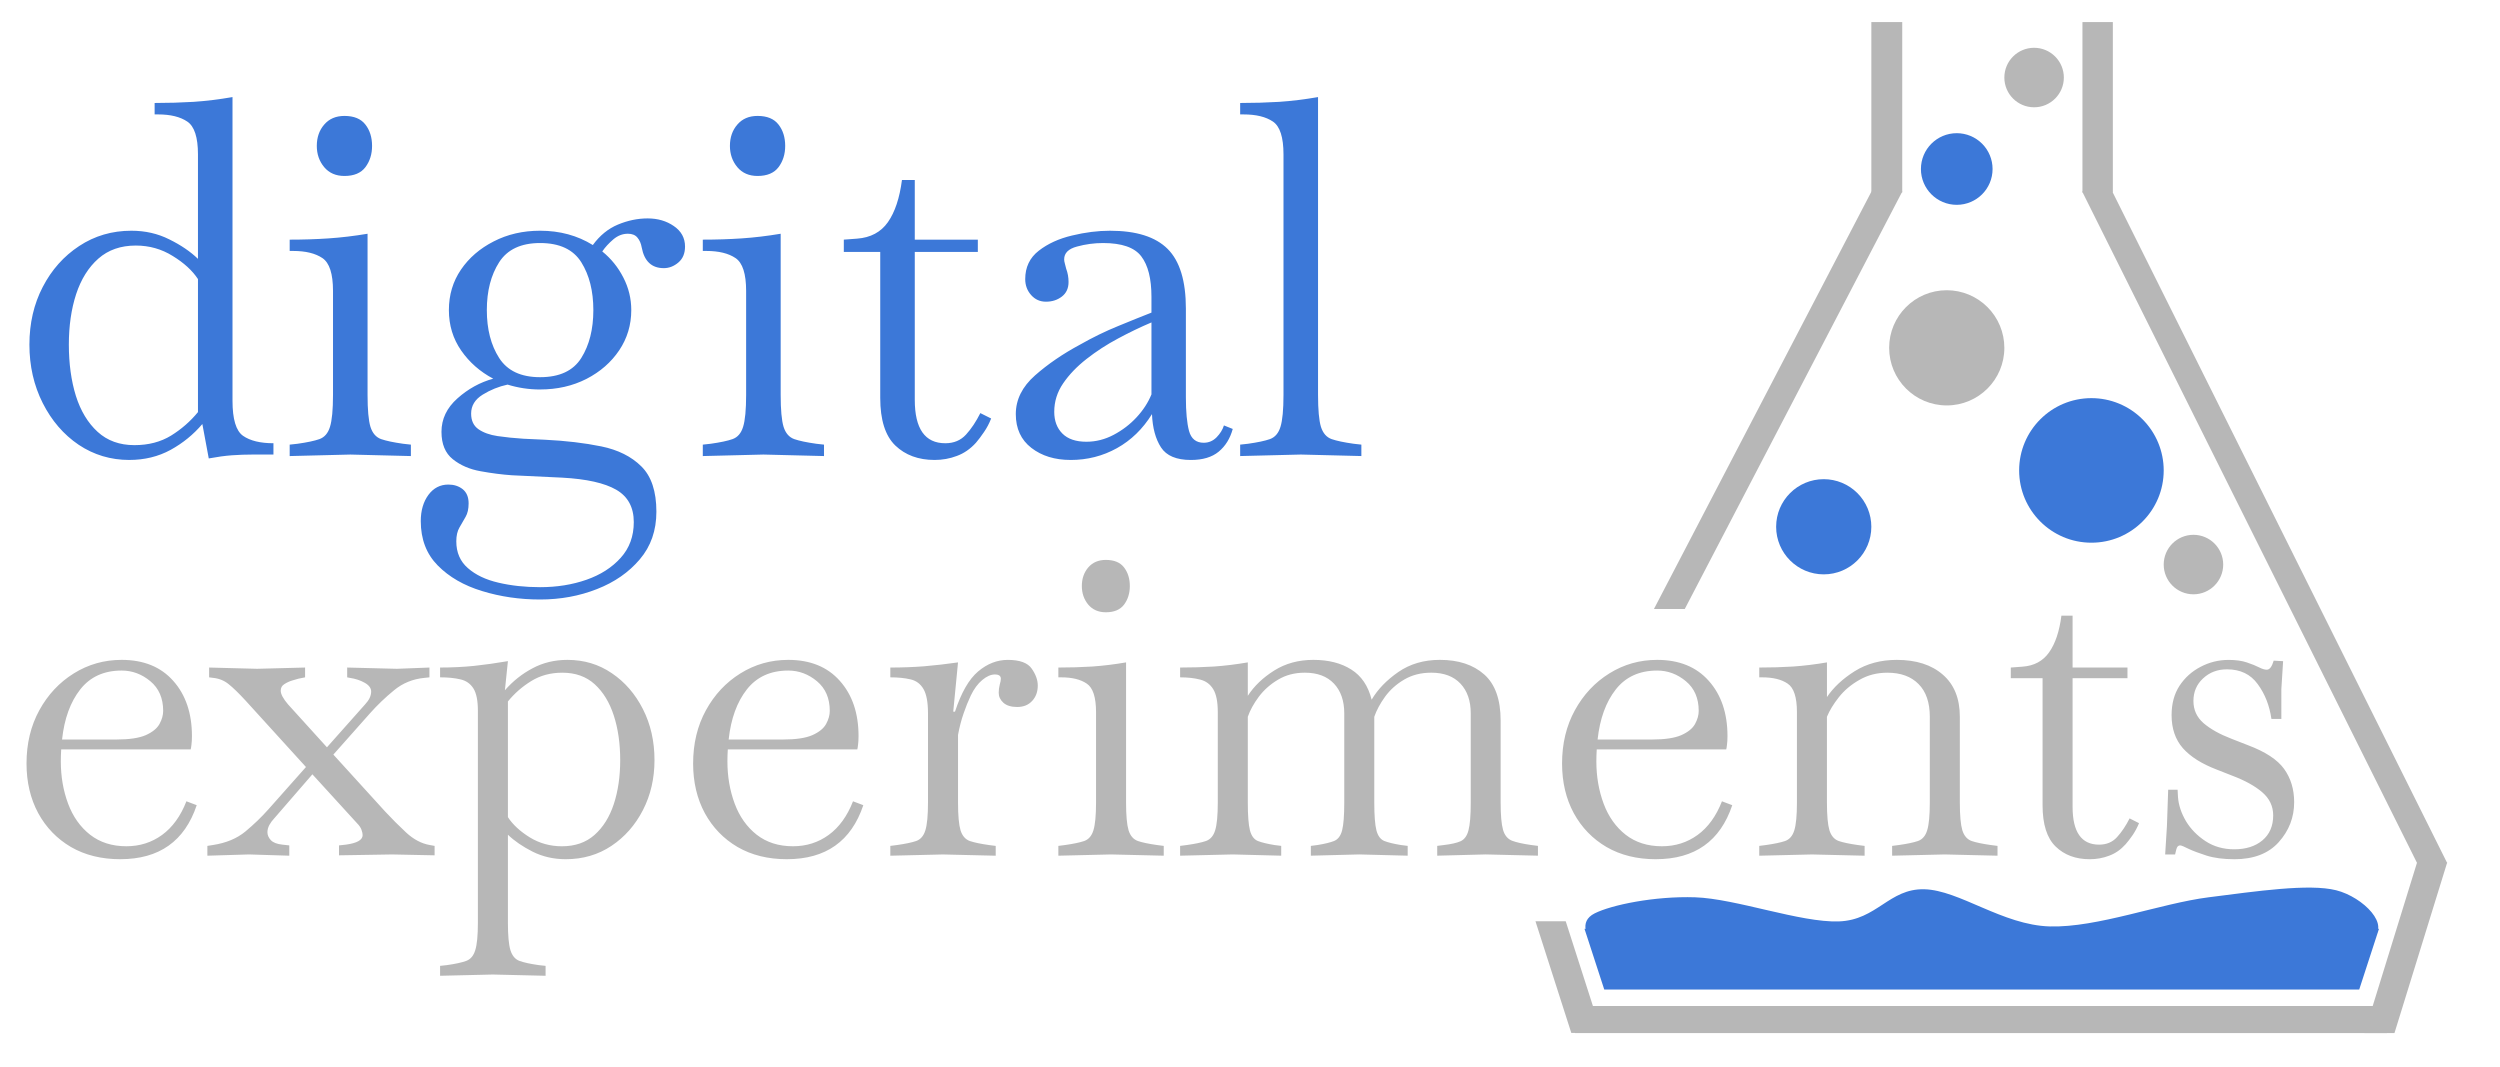 <svg version="1.1" viewBox="0.0 0.0 311.0 132.751" fill="none" stroke="none" stroke-linecap="square" stroke-miterlimit="10" xmlns:xlink="http://www.w3.org/1999/xlink" xmlns="http://www.w3.org/2000/svg"><clipPath id="p.0"><path d="m0 0l311.0 0l0 132.751l-311.0 0l0 -132.751z" clip-rule="nonzero"/></clipPath><g clip-path="url(#p.0)"><path fill="#000000" fill-opacity="0.0" d="m0 0l311.0 0l0 132.751l-311.0 0z" fill-rule="evenodd"/><path fill="#000000" fill-opacity="0.0" d="m-8.108 46.092l309.795 0l0 84.031l-309.795 0z" fill-rule="evenodd"/><path fill="#b7b7b7" d="m14.971 106.886q-3.516 0 -6.141 -1.516q-2.609 -1.531 -4.078 -4.219q-1.453 -2.703 -1.453 -6.172q0 -3.719 1.594 -6.625q1.594 -2.906 4.281 -4.578q2.703 -1.688 5.953 -1.688q4.109 0 6.422 2.609q2.328 2.609 2.328 6.875q0 0.641 -0.062 1.078q-0.047 0.422 -0.094 0.578l-16.109 0q-0.047 0.75 -0.047 1.484q0 2.828 0.906 5.266q0.906 2.422 2.734 3.859q1.844 1.438 4.516 1.438q2.5 0 4.438 -1.406q1.953 -1.422 3.031 -4.188l1.281 0.484q-2.25 6.719 -9.5 6.719zm0.156 -23.469q-3.297 0 -5.141 2.344q-1.844 2.344 -2.266 6.234l6.766 0q2.406 0 3.656 -0.547q1.25 -0.562 1.703 -1.391q0.453 -0.828 0.453 -1.625q0 -2.359 -1.594 -3.688q-1.594 -1.328 -3.578 -1.328zm10.67 23.031l0 -1.219l0.688 -0.109q2.453 -0.375 4.031 -1.672q1.578 -1.312 2.859 -2.75l4.688 -5.281l-7.516 -8.266q-1.281 -1.391 -2.109 -2.047q-0.828 -0.672 -1.953 -0.781l-0.469 -0.062l0 -1.219l5.969 0.156l5.969 -0.156l0 1.219l-0.844 0.172q-0.219 0.047 -0.75 0.219q-0.531 0.156 -0.984 0.453q-0.453 0.281 -0.453 0.812q0 0.641 0.906 1.703l4.844 5.344l4.75 -5.344q0.75 -0.797 0.75 -1.594q0 -0.641 -0.812 -1.094q-0.797 -0.453 -1.859 -0.609l-0.312 -0.062l0 -1.219l6.188 0.156l4.047 -0.156l0 1.219l-0.594 0.062q-2.188 0.203 -3.812 1.547q-1.625 1.328 -3.0 2.875l-4.547 5.125l6.453 7.094q1.234 1.328 2.609 2.609q1.391 1.281 2.938 1.547l0.594 0.109l0 1.172l-5.281 -0.109l-6.609 0.109l0 -1.234l0.844 -0.094q2.094 -0.281 2.094 -1.188q0 -0.266 -0.141 -0.656q-0.141 -0.406 -0.562 -0.828l-5.547 -6.078l-4.75 5.484q-0.359 0.375 -0.609 0.828q-0.234 0.453 -0.234 0.891q0 0.531 0.422 0.984q0.422 0.453 1.438 0.562l0.859 0.094l0 1.281l-5.016 -0.156l-5.172 0.156zm28.95 14.938l0 -1.234l0.859 -0.094q1.547 -0.219 2.375 -0.516q0.828 -0.297 1.141 -1.344q0.328 -1.031 0.328 -3.422l0 -26.344q0 -1.922 -0.562 -2.797q-0.562 -0.891 -1.625 -1.125q-1.062 -0.25 -2.516 -0.25l0 -1.219q2.188 0 4.219 -0.203q2.031 -0.219 4.219 -0.594l-0.375 3.625q1.484 -1.703 3.437 -2.734q1.953 -1.047 4.344 -1.047q3.094 0 5.516 1.656q2.438 1.641 3.875 4.469q1.438 2.828 1.438 6.344q0 3.422 -1.438 6.219q-1.438 2.797 -3.922 4.453q-2.484 1.656 -5.688 1.656q-2.234 0 -4.109 -0.938q-1.859 -0.938 -3.078 -2.109l0 10.938q0 2.391 0.312 3.422q0.328 1.047 1.141 1.344q0.828 0.297 2.375 0.516l0.859 0.094l0 1.234l-6.562 -0.156l-6.562 0.156zm15.203 -37.703q-2.188 0 -3.875 1.047q-1.672 1.031 -2.891 2.531l0 14.391q0.906 1.391 2.719 2.516q1.812 1.109 4.0 1.109q2.453 0 4.047 -1.406q1.609 -1.422 2.406 -3.844q0.797 -2.422 0.797 -5.469q0 -3.094 -0.797 -5.547q-0.797 -2.453 -2.375 -3.891q-1.578 -1.438 -4.031 -1.438zm27.946 23.203q-3.516 0 -6.141 -1.516q-2.609 -1.531 -4.078 -4.219q-1.453 -2.703 -1.453 -6.172q0 -3.719 1.594 -6.625q1.594 -2.906 4.281 -4.578q2.703 -1.688 5.953 -1.688q4.109 0 6.422 2.609q2.328 2.609 2.328 6.875q0 0.641 -0.062 1.078q-0.047 0.422 -0.094 0.578l-16.109 0q-0.047 0.75 -0.047 1.484q0 2.828 0.906 5.266q0.906 2.422 2.734 3.859q1.844 1.438 4.516 1.438q2.5 0 4.438 -1.406q1.953 -1.422 3.031 -4.188l1.281 0.484q-2.25 6.719 -9.5 6.719zm0.156 -23.469q-3.297 0 -5.141 2.344q-1.844 2.344 -2.266 6.234l6.766 0q2.406 0 3.656 -0.547q1.25 -0.562 1.703 -1.391q0.453 -0.828 0.453 -1.625q0 -2.359 -1.594 -3.688q-1.594 -1.328 -3.578 -1.328zm12.703 23.031l0 -1.219l0.844 -0.109q1.547 -0.219 2.375 -0.5q0.828 -0.297 1.141 -1.328q0.328 -1.047 0.328 -3.453l0 -11.094q0 -2.078 -0.562 -3.031q-0.562 -0.969 -1.625 -1.203q-1.062 -0.25 -2.5 -0.25l0 -1.219q2.172 0 4.203 -0.156q2.031 -0.172 4.219 -0.484l-0.594 6.125l0.219 0q1.172 -3.562 2.875 -5.0q1.703 -1.438 3.688 -1.438q2.234 0 2.984 1.094q0.75 1.078 0.75 2.094q0 1.172 -0.703 1.922q-0.688 0.75 -1.859 0.75q-1.125 0 -1.719 -0.531q-0.578 -0.531 -0.578 -1.234q0 -0.531 0.125 -1.0q0.141 -0.484 0.141 -0.75q0 -0.531 -0.75 -0.531q-0.734 0 -1.562 0.688q-0.828 0.688 -1.422 1.922q-0.484 1.016 -0.906 2.25q-0.422 1.219 -0.688 2.656l0 8.422q0 2.406 0.312 3.453q0.328 1.031 1.156 1.328q0.828 0.281 2.375 0.5l0.844 0.109l0 1.219l-6.562 -0.156l-6.547 0.156zm20.905 0l0 -1.219l0.844 -0.109q1.547 -0.219 2.375 -0.5q0.828 -0.297 1.141 -1.328q0.328 -1.047 0.328 -3.453l0 -11.25q0 -2.781 -1.156 -3.547q-1.141 -0.781 -3.172 -0.781l-0.359 0l0 -1.219q2.172 0 4.203 -0.125q2.031 -0.141 4.219 -0.516l0 17.438q0 2.406 0.312 3.453q0.328 1.031 1.156 1.328q0.828 0.281 2.375 0.5l0.844 0.109l0 1.219l-6.562 -0.156l-6.547 0.156zm5.906 -30.281q-1.375 0 -2.188 -0.953q-0.797 -0.969 -0.797 -2.312q0 -1.375 0.797 -2.312q0.812 -0.938 2.188 -0.938q1.547 0 2.266 0.938q0.719 0.938 0.719 2.312q0 1.344 -0.719 2.312q-0.719 0.953 -2.266 0.953zm9.239 30.281l0 -1.219l0.844 -0.109q1.547 -0.219 2.375 -0.5q0.828 -0.297 1.141 -1.328q0.328 -1.047 0.328 -3.453l0 -11.25q0 -1.922 -0.562 -2.844q-0.562 -0.938 -1.625 -1.203q-1.062 -0.281 -2.5 -0.281l0 -1.219q2.172 0 4.203 -0.125q2.031 -0.141 4.219 -0.516l0 4.156q1.172 -1.812 3.281 -3.141q2.109 -1.328 4.875 -1.328q2.828 0 4.719 1.203q1.891 1.188 2.531 3.75q1.125 -1.922 3.312 -3.438q2.188 -1.516 5.172 -1.516q3.469 0 5.516 1.812q2.047 1.812 2.047 5.75l0 10.188q0 2.344 0.297 3.391q0.297 1.031 1.125 1.359q0.828 0.312 2.375 0.531l0.844 0.109l0 1.219l-6.5 -0.156l-6.031 0.156l0 -1.219l0.859 -0.109q1.328 -0.156 2.047 -0.469q0.719 -0.328 0.984 -1.359q0.281 -1.047 0.281 -3.453l0 -11.094q0 -2.344 -1.281 -3.703q-1.281 -1.359 -3.625 -1.359q-1.922 0 -3.375 0.859q-1.438 0.844 -2.375 2.125q-0.922 1.281 -1.344 2.5q0 0.219 0 0.484l0 10.188q0 2.406 0.266 3.453q0.266 1.031 0.984 1.328q0.719 0.281 2.047 0.5l0.859 0.109l0 1.219l-6.031 -0.156l-6.016 0.156l0 -1.219l0.844 -0.109q1.328 -0.219 2.047 -0.5q0.734 -0.297 1.0 -1.328q0.266 -1.047 0.266 -3.453l0 -11.094q0 -2.344 -1.281 -3.703q-1.281 -1.359 -3.625 -1.359q-1.875 0 -3.312 0.859q-1.438 0.844 -2.406 2.125q-0.953 1.281 -1.375 2.5l0 10.672q0 2.406 0.266 3.453q0.266 1.031 0.984 1.328q0.719 0.281 2.047 0.5l0.859 0.109l0 1.219l-6.031 -0.156l-6.547 0.156zm59.187 0.438q-3.516 0 -6.141 -1.516q-2.609 -1.531 -4.078 -4.219q-1.453 -2.703 -1.453 -6.172q0 -3.719 1.594 -6.625q1.594 -2.906 4.281 -4.578q2.703 -1.688 5.953 -1.688q4.109 0 6.422 2.609q2.328 2.609 2.328 6.875q0 0.641 -0.062 1.078q-0.047 0.422 -0.094 0.578l-16.109 0q-0.047 0.75 -0.047 1.484q0 2.828 0.906 5.266q0.906 2.422 2.734 3.859q1.844 1.438 4.516 1.438q2.5 0 4.438 -1.406q1.953 -1.422 3.031 -4.188l1.281 0.484q-2.25 6.719 -9.5 6.719zm0.156 -23.469q-3.297 0 -5.141 2.344q-1.844 2.344 -2.266 6.234l6.766 0q2.406 0 3.656 -0.547q1.25 -0.562 1.703 -1.391q0.453 -0.828 0.453 -1.625q0 -2.359 -1.594 -3.688q-1.594 -1.328 -3.578 -1.328zm12.703 23.031l0 -1.219l0.844 -0.109q1.547 -0.219 2.375 -0.5q0.828 -0.297 1.141 -1.328q0.328 -1.047 0.328 -3.453l0 -11.25q0 -2.781 -1.156 -3.547q-1.141 -0.781 -3.172 -0.781l-0.359 0l0 -1.219q2.172 0 4.203 -0.125q2.031 -0.141 4.219 -0.516l0 4.312q1.219 -1.812 3.453 -3.219q2.25 -1.406 5.234 -1.406q3.625 0 5.734 1.844q2.109 1.828 2.109 5.234l0 10.672q0 2.406 0.312 3.453q0.328 1.031 1.156 1.328q0.828 0.281 2.375 0.5l0.844 0.109l0 1.219l-6.563 -0.156l-6.547 0.156l0 -1.219l0.844 -0.109q1.547 -0.219 2.375 -0.5q0.828 -0.297 1.141 -1.328q0.328 -1.047 0.328 -3.453l0 -10.672q0 -2.656 -1.391 -4.062q-1.391 -1.422 -3.891 -1.422q-1.922 0 -3.469 0.891q-1.547 0.875 -2.562 2.156q-1.0 1.266 -1.484 2.438l0 10.672q0 2.406 0.312 3.453q0.328 1.031 1.156 1.328q0.828 0.281 2.375 0.5l0.844 0.109l0 1.219l-6.562 -0.156l-6.547 0.156zm41.103 0.438q-2.609 0 -4.234 -1.578q-1.625 -1.578 -1.625 -5.141l0 -15.797l-3.953 0l0 -1.328l1.453 -0.109q2.172 -0.156 3.312 -1.781q1.156 -1.625 1.531 -4.562l1.391 0l0 6.453l6.828 0l0 1.328l-6.828 0l0 16.0q0 4.703 3.297 4.703q1.391 0 2.234 -0.938q0.859 -0.938 1.562 -2.328l1.172 0.594q-0.328 0.797 -0.781 1.469q-0.453 0.656 -0.875 1.141q-0.906 1.016 -2.062 1.438q-1.141 0.438 -2.422 0.438zm17.984 0q-2.031 0 -3.453 -0.453q-1.406 -0.453 -2.203 -0.828q-0.859 -0.438 -1.062 -0.438q-0.219 0 -0.359 0.188q-0.125 0.188 -0.281 0.938l-1.234 0l0.219 -3.516l0.156 -4.531l1.172 0l0.047 0.906q0.109 1.484 0.984 2.984q0.891 1.484 2.438 2.5q1.547 1.016 3.578 1.016q2.172 0 3.5 -1.109q1.344 -1.125 1.344 -3.109q0 -1.703 -1.359 -2.875q-1.359 -1.172 -3.766 -2.078l-1.906 -0.75q-2.781 -1.062 -4.203 -2.656q-1.406 -1.609 -1.406 -4.109q0 -2.141 0.984 -3.656q1.0 -1.516 2.625 -2.359q1.625 -0.859 3.484 -0.859q1.344 0 2.266 0.312q0.938 0.312 1.578 0.641q0.531 0.266 0.906 0.266q0.531 0 0.859 -1.125l1.172 0.062l-0.219 3.469l0 3.719l-1.234 0q-0.359 -2.5 -1.703 -4.328q-1.328 -1.844 -3.828 -1.844q-1.766 0 -2.969 1.125q-1.203 1.109 -1.203 2.812q0 1.656 1.25 2.75q1.266 1.094 3.453 1.938l2.078 0.812q3.25 1.219 4.5 2.953q1.25 1.734 1.25 4.141q0 2.828 -1.922 4.969q-1.906 2.125 -5.531 2.125z" fill-rule="nonzero"/><path fill="#000000" fill-opacity="0.0" d="m-8.108 -11.333l195.937 0l0 93.732l-195.937 0z" fill-rule="evenodd"/><path fill="#3c78d8" d="m16.096 57.219q-3.484 0 -6.312 -1.891q-2.812 -1.906 -4.469 -5.188q-1.656 -3.281 -1.656 -7.266q0 -3.984 1.656 -7.172q1.656 -3.203 4.531 -5.094q2.891 -1.906 6.5 -1.906q2.578 0 4.719 1.078q2.156 1.062 3.562 2.422l0 -13q0 -3.188 -1.328 -4.078q-1.312 -0.891 -3.641 -0.891l-0.422 0l0 -1.422q2.516 0 4.844 -0.141q2.328 -0.156 4.844 -0.594l0 37.781q0 3.438 1.312 4.359q1.328 0.922 3.781 0.922l0 1.406l-2.516 0q-1.359 0 -2.656 0.094q-1.281 0.094 -2.875 0.391l-0.797 -4.281q-1.656 1.953 -3.953 3.219q-2.297 1.25 -5.125 1.25zm-7.531 -14.344q0 3.547 0.875 6.375q0.891 2.812 2.703 4.469q1.812 1.656 4.578 1.656q2.625 0 4.562 -1.188q1.938 -1.203 3.344 -2.922l0 -16.547q-1.047 -1.594 -3.141 -2.875q-2.078 -1.297 -4.594 -1.297q-2.812 0 -4.656 1.625q-1.844 1.625 -2.766 4.422q-0.906 2.781 -0.906 6.281zm27.471 13.859l0 -1.422l0.984 -0.109q1.781 -0.25 2.719 -0.578q0.953 -0.344 1.312 -1.531q0.375 -1.203 0.375 -3.969l0 -12.938q0 -3.188 -1.312 -4.078q-1.312 -0.891 -3.656 -0.891l-0.422 0l0 -1.406q2.516 0 4.844 -0.156q2.328 -0.156 4.844 -0.578l0 20.047q0 2.766 0.359 3.969q0.375 1.188 1.328 1.531q0.953 0.328 2.734 0.578l0.969 0.109l0 1.422l-7.531 -0.188l-7.547 0.188zm6.812 -34.844q-1.594 0 -2.516 -1.094q-0.922 -1.109 -0.922 -2.641q0 -1.594 0.922 -2.656q0.922 -1.078 2.516 -1.078q1.781 0 2.609 1.078q0.828 1.062 0.828 2.656q0 1.531 -0.828 2.641q-0.828 1.094 -2.609 1.094zm24.339 26.563q-2.078 0 -4.047 -0.609q-1.656 0.359 -3.094 1.25q-1.438 0.891 -1.438 2.359q0 1.297 0.906 1.938q0.922 0.641 2.391 0.859q1.484 0.219 3.203 0.328l2.688 0.125q3.875 0.188 7.0 0.828q3.125 0.641 4.984 2.484q1.875 1.844 1.875 5.641q0 3.5 -2.062 5.922q-2.047 2.422 -5.328 3.703q-3.281 1.297 -7.078 1.297q-3.797 0 -7.203 -1.047q-3.406 -1.031 -5.531 -3.188q-2.109 -2.141 -2.109 -5.516q0 -1.969 0.953 -3.266q0.953 -1.281 2.484 -1.281q1.047 0 1.781 0.578q0.734 0.594 0.734 1.766q0 1.031 -0.375 1.672q-0.359 0.656 -0.766 1.328q-0.391 0.672 -0.391 1.719q0 2.078 1.438 3.328q1.438 1.266 3.797 1.812q2.375 0.562 5.187 0.562q3.125 0 5.766 -0.922q2.641 -0.922 4.266 -2.734q1.625 -1.797 1.625 -4.438q0 -2.766 -2.188 -4.031q-2.172 -1.25 -6.703 -1.5l-6.266 -0.297q-1.828 -0.125 -3.891 -0.5q-2.047 -0.359 -3.469 -1.5q-1.406 -1.125 -1.406 -3.406q0 -2.391 1.984 -4.156q2.0 -1.781 4.453 -2.453q-2.453 -1.297 -3.984 -3.5q-1.531 -2.203 -1.531 -5.031q0 -2.828 1.5 -5.031q1.5 -2.203 4.078 -3.516q2.578 -1.328 5.766 -1.328q3.688 0 6.562 1.781q1.297 -1.781 3.125 -2.547q1.844 -0.766 3.688 -0.766q1.891 0 3.266 0.953q1.391 0.953 1.391 2.547q0 1.281 -0.828 1.984q-0.828 0.703 -1.812 0.703q-2.266 0 -2.75 -2.578q-0.125 -0.734 -0.531 -1.219q-0.391 -0.484 -1.188 -0.484q-0.984 0 -1.812 0.703q-0.828 0.703 -1.375 1.5q1.656 1.344 2.625 3.25q0.984 1.906 0.984 4.047q0 2.766 -1.5 5.0q-1.5 2.234 -4.078 3.562q-2.578 1.312 -5.766 1.312zm0 -1.531q3.625 0 5.125 -2.391q1.5 -2.391 1.5 -5.953q0 -3.562 -1.5 -5.953q-1.5 -2.391 -5.125 -2.391q-3.562 0 -5.094 2.391q-1.531 2.391 -1.531 5.953q0 3.562 1.531 5.953q1.531 2.391 5.094 2.391zm20.241 9.812l0 -1.422l0.984 -0.109q1.781 -0.25 2.719 -0.578q0.953 -0.344 1.312 -1.531q0.375 -1.203 0.375 -3.969l0 -12.938q0 -3.188 -1.312 -4.078q-1.312 -0.891 -3.656 -0.891l-0.422 0l0 -1.406q2.516 0 4.844 -0.156q2.328 -0.156 4.844 -0.578l0 20.047q0 2.766 0.359 3.969q0.375 1.188 1.328 1.531q0.953 0.328 2.734 0.578l0.969 0.109l0 1.422l-7.531 -0.188l-7.547 0.188zm6.812 -34.844q-1.594 0 -2.516 -1.094q-0.922 -1.109 -0.922 -2.641q0 -1.594 0.922 -2.656q0.922 -1.078 2.516 -1.078q1.781 0 2.609 1.078q0.828 1.062 0.828 2.656q0 1.531 -0.828 2.641q-0.828 1.094 -2.609 1.094zm22.011 35.328q-3.0 0 -4.875 -1.797q-1.875 -1.812 -1.875 -5.922l0 -18.156l-4.531 0l0 -1.531l1.656 -0.125q2.516 -0.188 3.828 -2.047q1.312 -1.875 1.75 -5.25l1.594 0l0 7.422l7.844 0l0 1.531l-7.844 0l0 18.391q0 5.406 3.797 5.406q1.594 0 2.578 -1.078q0.984 -1.078 1.781 -2.672l1.344 0.672q-0.359 0.922 -0.891 1.688q-0.516 0.766 -1.0 1.328q-1.047 1.156 -2.375 1.641q-1.312 0.5 -2.781 0.5zm16.927 0q-2.938 0 -4.875 -1.5q-1.938 -1.5 -1.938 -4.203q0 -2.703 2.391 -4.812q2.391 -2.109 5.594 -3.828q2.391 -1.359 4.781 -2.328q2.391 -0.984 4.109 -1.656l0 -1.969q0 -3.375 -1.266 -5.031q-1.25 -1.656 -4.75 -1.656q-1.656 0 -3.25 0.438q-1.594 0.422 -1.594 1.594q0 0.234 0.094 0.547q0.094 0.312 0.156 0.609q0.297 0.797 0.297 1.656q0 1.172 -0.828 1.812q-0.828 0.641 -1.984 0.641q-1.109 0 -1.844 -0.828q-0.734 -0.828 -0.734 -1.984q0 -2.219 1.688 -3.531q1.688 -1.312 4.141 -1.891q2.453 -0.594 4.719 -0.594q4.906 0 7.172 2.266q2.266 2.266 2.266 7.422l0 11.047q0 2.688 0.391 4.172q0.406 1.469 1.828 1.469q0.922 0 1.594 -0.672q0.672 -0.688 0.922 -1.484l1.094 0.438q-0.484 1.781 -1.75 2.828q-1.25 1.031 -3.453 1.031q-2.703 0 -3.719 -1.562q-1.016 -1.562 -1.125 -4.141q-1.719 2.766 -4.359 4.234q-2.641 1.469 -5.766 1.469zm-2.031 -6.0q0 1.703 1.016 2.719q1.016 1.016 2.984 1.016q1.766 0 3.391 -0.859q1.625 -0.859 2.844 -2.172q1.234 -1.328 1.859 -2.859l0 -8.953q-2.031 0.859 -4.156 2.0q-2.109 1.125 -3.922 2.547q-1.797 1.406 -2.906 3.031q-1.109 1.625 -1.109 3.531zm23.129 5.516l0 -1.422l0.984 -0.109q1.781 -0.25 2.719 -0.578q0.953 -0.344 1.312 -1.531q0.375 -1.203 0.375 -3.969l0 -29.922q0 -3.188 -1.312 -4.078q-1.312 -0.891 -3.656 -0.891l-0.422 0l0 -1.422q2.516 0 4.844 -0.141q2.328 -0.156 4.844 -0.594l0 37.047q0 2.766 0.359 3.969q0.375 1.188 1.328 1.531q0.953 0.328 2.734 0.578l0.969 0.109l0 1.422l-7.531 -0.188l-7.547 0.188z" fill-rule="nonzero"/><path fill="#b7b7b7" d="m235.01 43.27l0 0c0 -3.957 3.208 -7.165 7.165 -7.165l0 0c1.9 0 3.723 0.755 5.067 2.099c1.344 1.344 2.099 3.166 2.099 5.067l0 0c0 3.957 -3.208 7.165 -7.165 7.165l0 0c-3.957 0 -7.165 -3.208 -7.165 -7.165z" fill-rule="evenodd"/><path fill="#b7b7b7" d="m249.341 9.646l0 0c0 -2.044 1.657 -3.701 3.701 -3.701l0 0c0.982 0 1.923 0.39 2.617 1.084c0.694 0.694 1.084 1.635 1.084 2.617l0 0c0 2.044 -1.657 3.701 -3.701 3.701l0 0c-2.044 0 -3.701 -1.657 -3.701 -3.701z" fill-rule="evenodd"/><path fill="#b7b7b7" d="m269.165 70.231l0 0c0 -2.044 1.657 -3.701 3.701 -3.701l0 0c0.982 0 1.923 0.39 2.617 1.084c0.694 0.694 1.084 1.635 1.084 2.617l0 0c0 2.044 -1.657 3.701 -3.701 3.701l0 0c-2.044 0 -3.701 -1.657 -3.701 -3.701z" fill-rule="evenodd"/><path fill="#b7b7b7" d="m232.795 2.745l3.843 0l0 21.197l-3.843 0z" fill-rule="evenodd"/><path fill="#b7b7b7" d="m205.751 75.756l27.063 -51.937l3.835 0l-27.063 51.937z" fill-rule="evenodd"/><path fill="#b7b7b7" d="m259.057 2.746l3.78 0l0 21.197l-3.78 0z" fill-rule="evenodd"/><path fill="#b7b7b7" d="m304.438 107.377l-41.672 -83.559l-3.746 0l41.672 83.559z" fill-rule="evenodd"/><path fill="#b7b7b7" d="m294.125 128.511l6.551 -21.197l3.748 0l-6.551 21.197z" fill-rule="evenodd"/><path fill="#b7b7b7" d="m195.934 125.146l101.008 0l0 3.37l-101.008 0z" fill-rule="evenodd"/><path fill="#b7b7b7" d="m199.233 128.495l-4.457 -13.89l-3.764 0l4.457 13.89z" fill-rule="evenodd"/><path fill="#3c78d8" d="m251.181 58.52l0 0c0 -4.966 4.026 -8.992 8.992 -8.992l0 0c2.385 0 4.672 0.947 6.358 2.634c1.686 1.686 2.634 3.974 2.634 6.358l0 0c0 4.966 -4.026 8.992 -8.992 8.992l0 0c-4.966 0 -8.992 -4.026 -8.992 -8.992z" fill-rule="evenodd"/><path fill="#3c78d8" d="m238.963 21.025l0 0c0 -2.461 1.995 -4.457 4.457 -4.457l0 0c1.182 0 2.316 0.47 3.151 1.305c0.836 0.836 1.305 1.969 1.305 3.151l0 0c0 2.461 -1.995 4.457 -4.457 4.457l0 0c-2.461 0 -4.457 -1.995 -4.457 -4.457z" fill-rule="evenodd"/><path fill="#3c78d8" d="m220.952 65.53l0 0c0 -3.27 2.651 -5.921 5.921 -5.921l0 0c1.57 0 3.077 0.624 4.187 1.734c1.11 1.11 1.734 2.617 1.734 4.187l0 0c0 3.27 -2.651 5.921 -5.921 5.921l0 0c-3.27 0 -5.921 -2.651 -5.921 -5.921z" fill-rule="evenodd"/><path fill="#3c78d8" d="m295.945 115.541l-2.46 7.559l-93.915 0l-2.46 -7.559z" fill-rule="evenodd"/><path fill="#3c78d8" d="m204.75 120.75c-3.958 -0.458 -5.187 -1.689 -6.249 -2.877c-1.063 -1.188 -2.188 -3.208 -0.126 -4.249c2.062 -1.042 7.436 -2.167 12.499 -2.0c5.063 0.167 13.126 3.167 17.877 3.0c4.75 -0.167 6.25 -4.104 10.625 -4.0c4.375 0.104 9.729 4.458 15.625 4.625c5.896 0.167 13.813 -2.875 19.751 -3.625c5.937 -0.75 12.499 -1.728 15.874 -0.874c3.375 0.854 6.896 4.437 4.375 6.0c-2.521 1.563 -7.374 2.73 -19.499 3.375c-12.125 0.646 -41.46 0.395 -53.252 0.499c-11.792 0.104 -13.541 0.584 -17.499 0.126z" fill-rule="evenodd"/></g></svg>